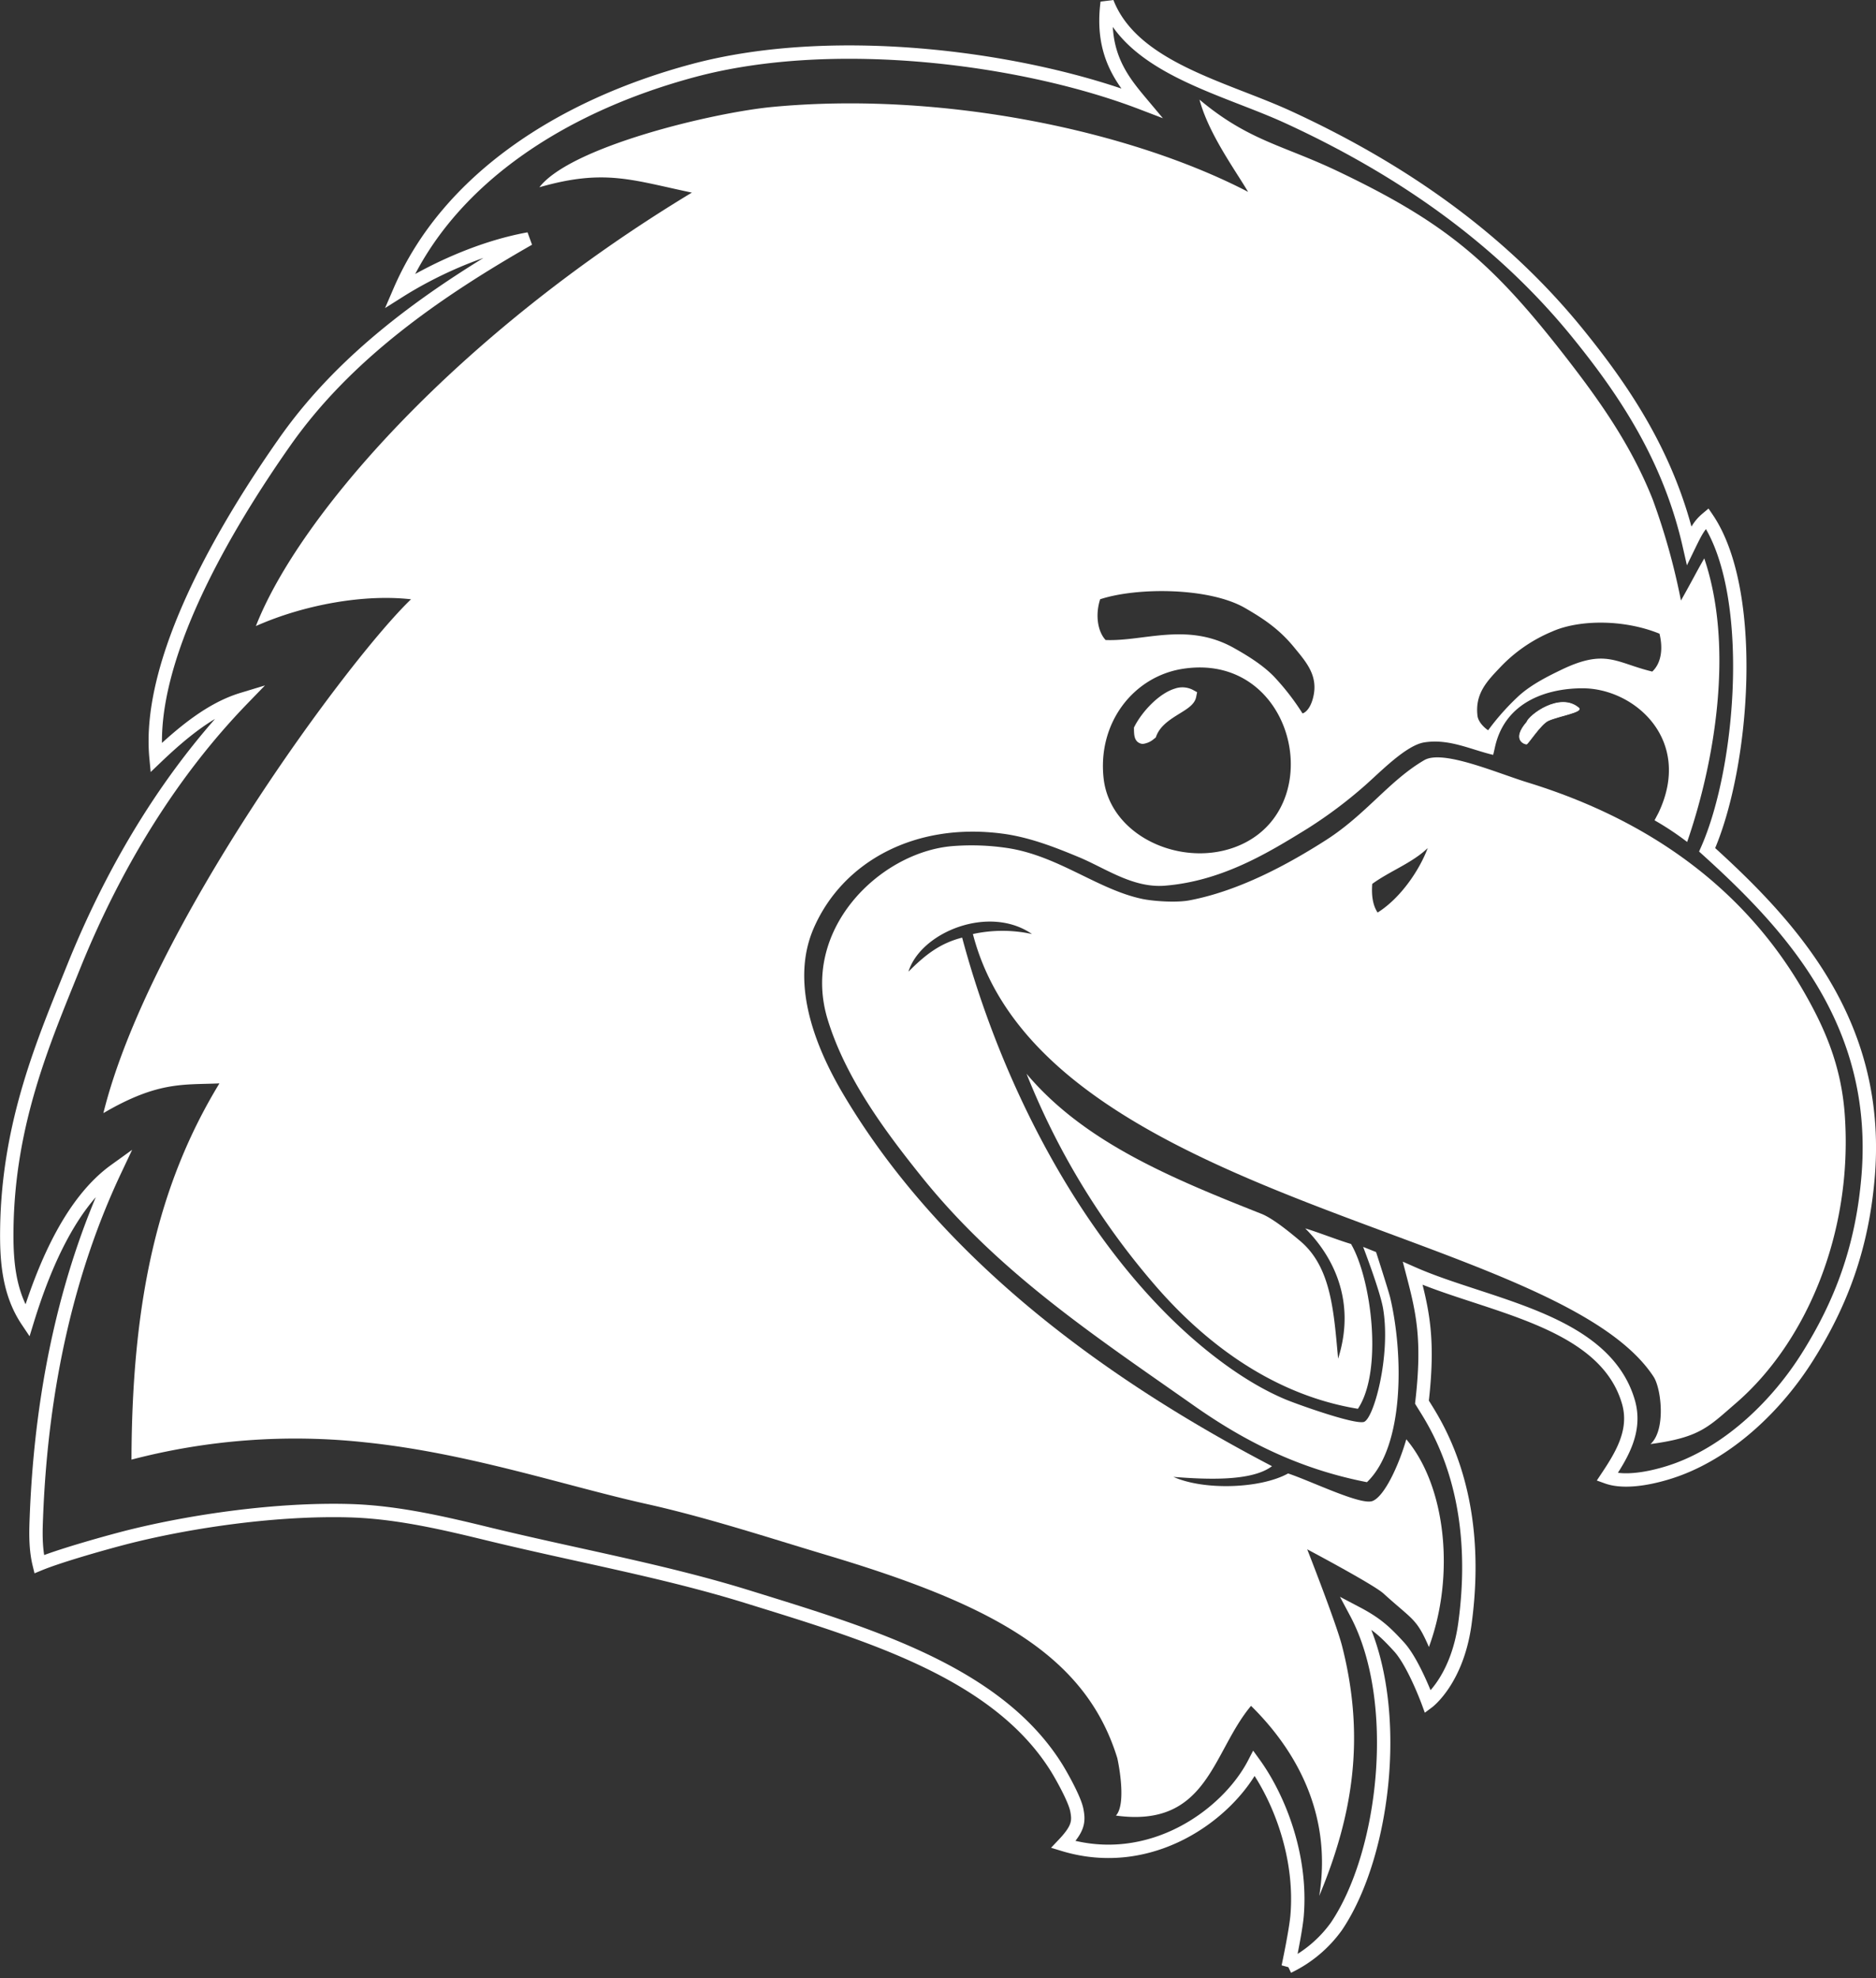 <svg id="lineart" xmlns="http://www.w3.org/2000/svg" viewBox="0 0 544.19 573.66"><rect x="0" y="0" width="544.19" height="573.66" fill="#333333" stroke="none"/><defs><style>.cls-1{fill:#fff;}.cls-2,.cls-3,.cls-4{fill:none;}.cls-2,.cls-3{stroke:#fff;}.cls-2{stroke-width:3.88px;}.cls-3{stroke-width:0.19px;}</style></defs><title>Kid-Scrappy_head_white</title><path class="cls-1" d="M491.85,315.75c1.39,1.19-6,2.35-8.87,3.69-2.21,1.05-5.79,6.74-6.27,6.79s-4.39-1.17.07-6.35C477.49,317.82,486.41,311.09,491.85,315.75Z" transform="translate(-33.9 -110.46)"/><path class="cls-1" d="M425.8,471.18c5.9,10.08,9.35,36.76,2,47.8-25.71-4.22-45.72-20.33-59.75-36.88a215.29,215.29,0,0,1-36.37-60.27c16.55,19.63,41.28,30,68.11,40.6,3.61,1.42,9.13,6.1,11.27,7.89,9,7.58,9.74,20.39,11,34.12,5.71-18-2.78-31.08-9.54-37.77C416,467.69,422.31,470.17,425.8,471.18Z" transform="translate(-33.9 -110.46)"/><path class="cls-2" d="M529.11,356.89c10.67-24.13,14.44-74.86,0-96.1-2.21,1.85-3.13,3.53-5.2,7.79-5.83-25.58-18.81-44.77-32.21-61.3-21.93-27.08-50.53-47.41-84.16-62.87-18.59-8.54-45.06-14.25-52.47-33.24-1.9,14.79,4.23,22.37,9.87,29.09-33.71-12.89-88.7-20.38-129.88-9.35-38.3,10.26-71.3,31.67-85.2,63.9,8.48-5.35,22.59-12.39,37.41-15.07-27.11,15.48-52.92,33.51-70.66,58.71-17.36,24.67-40.16,63.21-37.45,91.71,8.11-7.75,16.23-14.25,25-16.91-20,20.66-36.55,47-48.84,77.41-8.63,21.43-19,45.17-19.44,76-.14,9.37.54,18.77,5.94,26.82,5.33-17.36,13.27-34.87,25.45-43.64-13.16,27.87-21.33,61.43-22.82,100.66-.11,3.1-.41,8.53.81,13.53,6.22-2.57,20.14-6.46,26.25-8,18.35-4.57,42.82-8.09,63.82-7.5,13.95.39,27.81,3.72,40.72,6.86,25.63,6.22,50.58,10.62,74.62,18.07,34.93,10.83,72.6,21.86,89.88,49.87,1.82,3,5.16,9.11,5.71,12,.66,3.38.43,5.44-3.9,10,25.3,7.71,47.62-8.62,55.33-23.54,7.19,9.93,13.93,26.77,12.47,44.16-.38,4.49-2.59,14.82-2.59,14.82a36.64,36.64,0,0,0,14-11.71c14.3-21.15,19.33-65.37,5.71-90.91,5.71,3,8.25,5.25,12.47,9.87S448.14,604,448.14,604s8.45-6.29,10.7-22.71c5.29-38.82-9.27-58.93-12.46-64.24,2.12-18.29.2-26.36-2.67-37.34,21.54,9.51,55.52,13.37,62.54,37.2,2.44,8.31-1.83,15.38-6.16,21.88,6,2.16,15.41-.39,20.19-2.13,15.7-5.71,29.25-18.95,37.92-32.73,9.69-15.41,16-31.74,17.66-53C579.23,406.79,553.38,378.84,529.11,356.89Z" transform="translate(-33.9 -110.46)"/><path class="cls-3" d="M491.85,315.75c-5.44-4.66-14.36,2.07-15.07,4.13-4.46,5.18-.54,6.39-.07,6.35s4.06-5.74,6.27-6.79C485.81,318.1,493.24,316.94,491.85,315.75Z" transform="translate(-33.9 -110.46)"/><path class="cls-4" d="M426.25,473.78c5.89,10.09,8.9,34.16,1.56,45.2-25.71-4.22-45.72-20.33-59.75-36.88a215.29,215.29,0,0,1-36.37-60.27c16.55,19.63,40.7,32.55,67.54,43.12,3.61,1.42,9.7,3.58,11.84,5.37,9,7.58,9.74,20.39,11,34.12,3.77-16.26.53-27.08-6.23-33.77C419.34,471.69,422.75,472.77,426.25,473.78Z" transform="translate(-33.9 -110.46)"/><path class="cls-4" d="M411.07,470.32c-2.14-1.79-8.23-3.95-11.84-5.37-26.84-10.57-51-23.49-67.54-43.12a215.29,215.29,0,0,0,36.37,60.27c14,16.55,34,32.66,59.75,36.88,7.34-11,4.33-35.11-1.56-45.2-3.5-1-6.91-2.09-10.39-3.11,6.76,6.69,10,17.51,6.23,33.77C420.81,490.71,420.09,477.9,411.07,470.32Z" transform="translate(-33.9 -110.46)"/><path class="cls-1" d="M365.46,326.17a2.29,2.29,0,0,1-1.08-.26c-1.49-.74-1.51-2.47-1.54-4v-.49l.23-.44c2.18-4.2,7-9.42,11.61-10.83a6.63,6.63,0,0,1,5.23.35l1.25.68-.28,1.4c-.42,2.1-2.46,3.36-4.82,4.81-2.59,1.61-5.53,3.42-6.71,6.43l-.21.53-.46.34A6,6,0,0,1,365.46,326.17Z" transform="translate(-33.9 -110.46)"/><path class="cls-1" d="M569.05,434c-1-14.72-6-25.87-12.41-36.86-16.55-28.26-43.19-48.57-79.53-59.76-9.17-2.82-24.7-9.64-30.08-6.48-10.16,5.94-16.88,15.75-28.51,23.18-10.95,7-25.16,14.73-39.58,17.46-3.78.72-10.42.26-13.58-.39-13-2.69-24.48-12.59-39.38-14.8a70,70,0,0,0-16.1-.51c-21,1.93-43.89,24.38-35.85,50.39,5.17,16.76,16.32,31.87,27,45.19,22.4,28,50.41,46.4,79,66.5,14.42,10.16,30.27,18.42,50.39,22.34,10.93-10.42,10.6-37.17,6.75-53.51-.48-2-4.1-13.22-4.1-13.22l-3.75-1.5s4.9,12.72,5.78,17.84c2.32,13.63-2.73,32.2-5.61,32.93s-18.91-5-22.45-6.44c-11.83-4.89-23.82-14.14-33.25-23.37C345.42,465.26,324,423.45,313,382.35c-6.48,1.66-10.7,5-15.58,9.87,3.59-11.48,23.4-19.52,35.84-10.91a40,40,0,0,0-17.14,0C336.27,459.24,485.64,467,513.57,509.68c2.25,3.43,3.62,15.5-.9,19.53,14.34-1.93,16.71-4.89,24.83-11.9C557.76,499.8,571.38,468.13,569.05,434ZM433.52,375.08c-1.34-2-1.83-4.76-1.56-8.31,5.11-3.73,11.61-6.06,16.1-10.4C445.6,362.92,440.11,370.94,433.52,375.08Z" transform="translate(-33.9 -110.46)"/><path class="cls-1" d="M528.27,272.38c-2.57,4.48-2.88,5.32-6.76,12.23a192.78,192.78,0,0,0-8.2-29.34c-6.53-16.44-16.2-29.74-26.46-42.86-20.71-26.43-34.16-37.66-65-52.35-15.88-7.56-25.74-8.77-40-20.71,2.64,9.83,10.08,20,14.1,26.75-34.39-17.88-89.18-29.27-138.07-24.62-17.15,1.64-58.43,11.48-67.51,23.28,18.89-5.43,26.9-2.07,44.23,1.55C166.07,207.7,120.55,260.21,108.13,292c14-6.21,31.43-9.31,45-7.76-17.85,17.07-76,95.45-89.24,149,15.91-9.32,23.28-8.15,33.66-8.62-17.69,29.07-25.38,62.48-25.51,109.1a187.89,187.89,0,0,1,67.9-5c29.87,3.1,58.12,12.65,81.47,17.85,17.61,3.92,35.53,9.81,52,14.74C321,575.5,348.68,590,358,620.25c.55,2.42,2.59,13.44-.39,16.69,26.71,3.65,27.88-18.35,39.19-31.82,11.76,11.56,23.82,30.13,19.79,55.1,9.7-23.28,13.46-45.76,6.59-72.56-1.7-6.6-10.08-27.93-10.08-27.93s19.25,10.2,22.11,12.8c8.54,7.76,9.56,7.14,13.19,15.52,7.61-20.59,5-46.57-6.56-60.23-2.23,7.72-6.4,16.64-9.83,17.91s-17.79-5.8-24.46-8c-7.89,4.38-24.25,5-33.25,1,9.47.73,22.66,1.38,28.58-3.11-48.47-25.29-95.87-60-124.17-107.54-7.39-12.4-16-31.64-8.83-48.32,8.34-19.36,29.4-31,55.07-27.53,7.78,1.06,15.19,4,21.82,6.75,7.8,3.23,15.67,9,24.94,8.32,16.85-1.34,30.4-9.76,41.56-16.63a130.81,130.81,0,0,0,16.62-12.47c4.54-4,11.89-11.62,17.15-12.46,7.19-1.15,13.43,2.07,20,3.62,0,0,.32-1.32.5-2.15,2.92-13.49,15.49-17.15,25.36-17.16C508,310,525.06,325,515,346.15l-1.15,2.18a83.92,83.92,0,0,1,9.46,6.28C531.32,331.46,537,298.13,528.27,272.38ZM395.08,354.82c-16.2,8.33-39.13-1-41.05-18.71-1.76-16.18,8.75-29.44,22.86-31.69C408.59,299.38,419.32,342.33,395.08,354.82Zm19.75-42.16c-1,4.11-3,4.69-3.1,4.67a70,70,0,0,0-8.35-10.76c-3.48-3.55-8.17-6.31-11.57-8.22-13.5-7.57-26.12-1.84-37.2-2.3-2.39-2.59-3-7.44-1.58-11.82,10.78-3.53,31.62-3.44,42,2.52,5.38,3.11,9.9,6.11,14.2,11.34C412.64,302.28,416.4,306.27,414.83,312.66Zm98.36-7.46c-10.52-2.53-13.45-6.75-26.39-.51-3.5,1.69-8.4,4.08-12.12,7.37a69.88,69.88,0,0,0-9.09,10.15c-.13,0-2.83-1.92-3.1-4.19-.78-6.53,2.93-10.19,6.66-14.13a44,44,0,0,1,15-10.3c7.64-3.42,20.63-3.65,31.14.63C516.37,298.69,515.76,302.79,513.19,305.2Z" transform="translate(-33.9 -110.46)"/></svg>